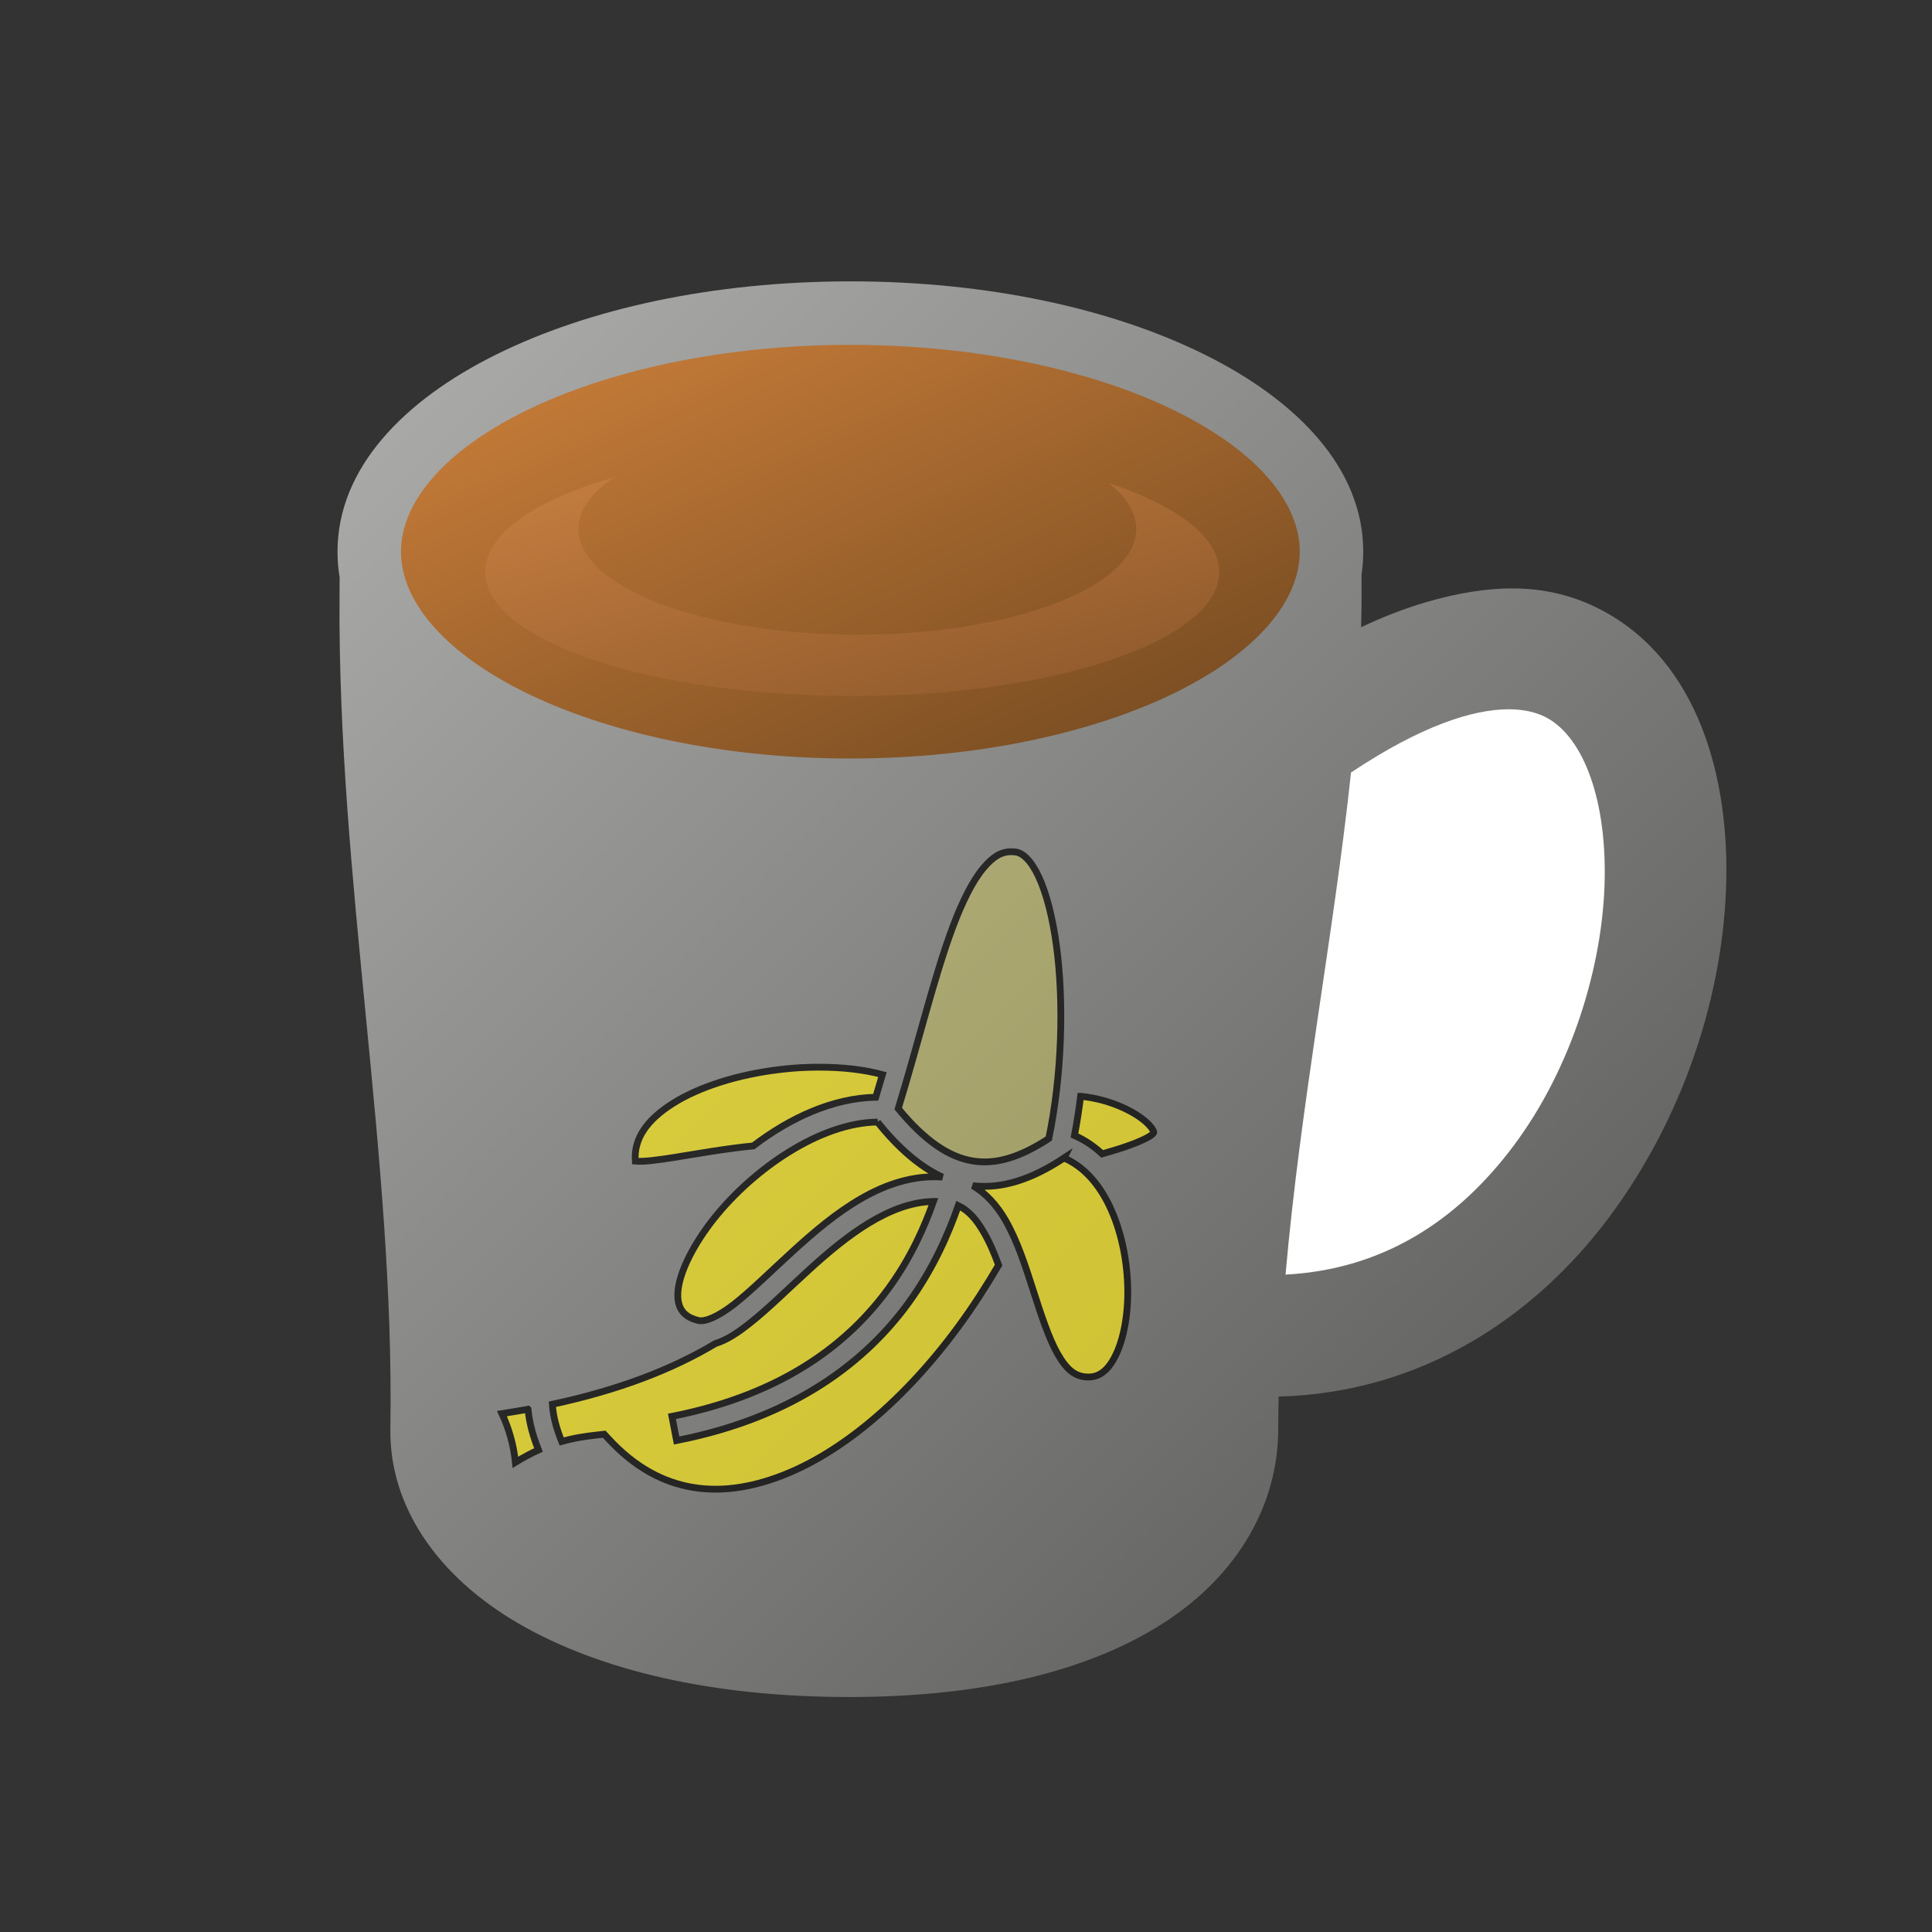 <svg width="512" height="512" xmlns="http://www.w3.org/2000/svg">
 <rect width="100%" height="100%" fill="#333333" stroke="none"/>
 <defs>
  <linearGradient y2="1" y1="0" x2="1" x1="0" id="lorc-coffee-mug-gradient-2">
   <stop stop-color="#afafad" offset="0%"/>
   <stop stop-color="#535352" offset="100%"/>
  </linearGradient>
  <linearGradient id="lorc-coffee-mug-gradient-3" y2="1" y1="0" x2="1" x1="0">
   <stop stop-color="#cf813b" offset="0%"/>
   <stop stop-color="#6f471f" offset="100%"/>
  </linearGradient>
  <linearGradient id="lorc-coffee-mug-gradient-4" y2="1" y1="0" x2="1" x1="0">
   <stop stop-color="#c67e40" offset="0%"/>
   <stop stop-color="#8b572a" offset="100%"/>
  </linearGradient>
 </defs>
 <g>
  <title>Layer 1</title>
  <g id="svg_1">
   <g id="svg_2" transform="translate(25.6, 25.6) scale(0.9) skewX(0) skewY(0)">
    <path id="svg_3" fill="url(#lorc-coffee-mug-gradient-2)" d="m221.97,54.406c-40.375,0 -77.013,8.01 -104.345,21.563c-27.332,13.551 -46.688,33.541 -46.688,58.031c0,2.57 0.213,5.094 0.626,7.563l-0.032,5.875c-0.555,82.898 16.25,164.612 14.97,244.718c-0.372,23.295 14.294,43.908 38,57.594c23.706,13.686 56.797,21.5 97.125,21.5c40.357,0 71.338,-8.024 92.906,-22.03c21.57,-14.008 33.408,-34.712 33.408,-56.908c0,-3.17 0.054,-6.345 0.125,-9.53c42.143,-1.114 75.316,-23.45 97.125,-52.563c22.235,-29.684 34.027,-66.306 34.687,-99.626c0.66,-33.32 -9.983,-66.91 -39.156,-80.594c-14.588,-6.842 -30.593,-6.573 -49.25,-1.125c-6.16,1.798 -12.548,4.25 -19.126,7.375c0.07,-2.93 0.125,-5.86 0.125,-8.75l0,-6.72c0.33,-2.214 0.5,-4.484 0.5,-6.78c0,-24.49 -19.357,-44.478 -46.69,-58.03c-27.33,-13.554 -63.937,-21.564 -104.31,-21.564l0,0.001z"/>
    <path id="svg_4" fill="url(#lorc-coffee-mug-gradient-3)" class="selected" d="m221.97,73.094c37.87,0 72.087,7.752 96.03,19.625c23.943,11.87 36.28,26.974 36.28,41.28c0,14.306 -12.337,29.44 -36.28,41.313c-23.943,11.87 -58.16,19.593 -96.03,19.593c-37.87,0 -72.09,-7.722 -96.032,-19.594c-23.943,-11.87 -36.313,-27.006 -36.313,-41.312c0,-14.306 12.37,-29.41 36.313,-41.28c23.942,-11.874 58.16,-19.626 96.03,-19.626l0.002,0.001z"/>
    <path id="svg_5" fill="url(#lorc-coffee-mug-gradient-4)" d="m152.313,112.124c-23.19,6.707 -37.907,16.684 -37.907,27.814c0,20.193 48.398,36.562 108.094,36.562c59.696,0 108.063,-16.37 108.063,-36.563c0,-10.264 -12.52,-19.546 -32.657,-26.187c5.266,4.105 8.22,8.692 8.22,13.563c0,17.186 -36.765,31.124 -82.126,31.124c-45.36,0 -82.125,-13.938 -82.125,-31.125c0,-5.518 3.788,-10.693 10.438,-15.187l0,-0.001z"/>
    <path id="svg_6" fill="#ffffff" d="m415.625,180.406c4.34,-0.023 7.825,0.793 10.53,2.063c10.826,5.076 18.406,22.81 17.908,48.124c-0.5,25.313 -9.714,55.51 -26.844,78.375c-16.296,21.75 -38.106,36.352 -67.126,37.905c4.352,-49.843 14.23,-100.49 19.28,-147.844c20.724,-13.842 35.894,-18.567 46.25,-18.624l0.002,0.001z"/>
   </g>
  </g>
  <g opacity="0.7">
   <g transform="translate(0)">
    <g transform="translate(25.6, 25.6) scale(0.9) skewX(0) skewY(0)">
     <path stroke-width="2" stroke="#000000" fill-opacity="0.45" fill="#fdf04b" class="selected" d="m269.318,222.35c-2.988,0 -5.411,1.482 -8.198,4.806c-3.19,3.8 -6.259,9.963 -9.086,17.534c-5.452,14.619 -10.177,34.366 -15.992,53.306c7.875,9.571 14.982,14.255 21.847,15.386c6.784,1.171 14.013,-1.01 22.493,-6.582c3.877,-18.697 4.483,-40.06 2.261,-56.69c-1.131,-8.355 -2.948,-15.519 -5.25,-20.41c-2.261,-4.89 -4.765,-7.006 -6.744,-7.261c-0.444,-0.061 -0.888,-0.089 -1.333,-0.089z"/>
     <path stroke-width="2" stroke="#000000" fill="#f8e71c" d="m212.943,285.8c-1.09,0 -2.181,0 -3.271,0.04c-2.908,0.081 -5.896,0.323 -8.804,0.687c-11.792,1.413 -23.382,4.967 -31.297,10.015c-7.471,4.765 -11.428,10.217 -10.944,16.921c1.211,0.121 3.473,0.04 6.3,-0.363c5.734,-0.687 13.851,-2.302 22.493,-3.433c1.938,-0.283 3.917,-0.485 5.936,-0.687c10.782,-8.238 23.422,-14.094 36.062,-14.336c0.646,-2.221 1.333,-4.442 1.979,-6.663c-5.331,-1.454 -11.711,-2.181 -18.455,-2.181z"/>
     <path stroke-width="2" stroke="#000000" fill="#f8e71c" d="m289.752,294.361c-0.485,3.877 -1.09,7.794 -1.817,11.55c3.069,1.333 5.775,3.19 8.157,5.411c1.817,-0.525 3.594,-1.05 5.25,-1.575c4.402,-1.413 8.077,-2.988 9.329,-4.038c0.687,-0.565 0.606,-0.727 0.606,-0.727c0,0.04 0.081,-0.323 -0.687,-1.373l-0.04,-0.04c-2.625,-3.513 -10.257,-7.713 -18.899,-8.965c-0.606,-0.081 -1.252,-0.162 -1.898,-0.242z"/>
     <path stroke-width="2" stroke="#000000" fill="#f8e71c" d="m229.944,301.953c-16.88,0.202 -36.385,13.69 -48.056,28.268c-6.017,7.552 -9.894,15.305 -10.621,20.797c-0.363,2.706 0.04,4.725 0.888,6.138c0.848,1.413 2.221,2.504 5.048,3.231c1.898,0.444 5.654,-1.01 10.58,-4.846c4.927,-3.877 10.702,-9.611 17.082,-15.426c12.236,-11.186 27.016,-23.14 44.179,-21.968c-6.542,-2.988 -12.842,-8.4 -19.101,-16.194z"/>
     <path stroke-width="2" stroke="#000000" fill="#f8e71c" d="m284.865,312.533c-9.167,6.057 -18.011,9.207 -26.855,8.157c3.958,2.302 7.107,5.896 9.49,9.975c3.594,6.179 5.977,13.609 8.279,20.797c2.302,7.148 4.523,14.013 7.188,18.738c2.706,4.684 5.209,6.865 9.167,6.825c3.513,0 6.3,-2.463 8.521,-7.713c2.221,-5.29 3.352,-12.963 2.867,-20.918c-0.444,-7.996 -2.423,-16.234 -5.856,-22.897c-3.15,-6.057 -7.39,-10.621 -12.801,-12.963z"/>
     <path stroke-width="2" stroke="#000000" fill="#f8e71c" d="m246.259,325.335c-12.761,0.323 -25.199,9.813 -36.506,20.151c-6.219,5.654 -12.034,11.469 -17.486,15.749c-3.311,2.625 -6.623,4.886 -10.055,5.936c-12.6,7.552 -28.268,13.65 -48.016,17.89c0.291,4.038 1.365,7.471 2.75,10.944c3.881,-1.09 7.406,-1.575 10.697,-1.938l1.821,-0.202l1.244,1.333c15.269,16.638 33.684,18.294 53.31,9.975c19.626,-8.319 39.899,-27.259 55.931,-51.933c2.019,-3.11 3.877,-6.138 5.654,-9.167c-1.333,-3.634 -2.746,-6.946 -4.402,-9.732c-2.181,-3.796 -4.523,-6.381 -7.471,-7.794c-2.786,7.955 -7.188,18.374 -14.74,28.753c-12.236,16.759 -32.953,33.518 -68.207,40.424l-1.373,-7.107c33.558,-6.623 52.417,-22.13 63.725,-37.597c6.704,-9.167 10.661,-18.294 13.286,-25.684l-0.162,0z"/>
     <path stroke-width="2" stroke="#000000" fill="#f8e71c" d="m127.028,386.515c-2.5,0.444 -5.052,0.888 -7.673,1.292c2.06,4.442 3.445,9.207 3.966,14.336c2.383,-1.454 4.64,-2.665 6.796,-3.634c-1.421,-3.594 -2.645,-7.511 -3.089,-11.994z"/>
    </g>
   </g>
  </g>
 </g>
</svg>